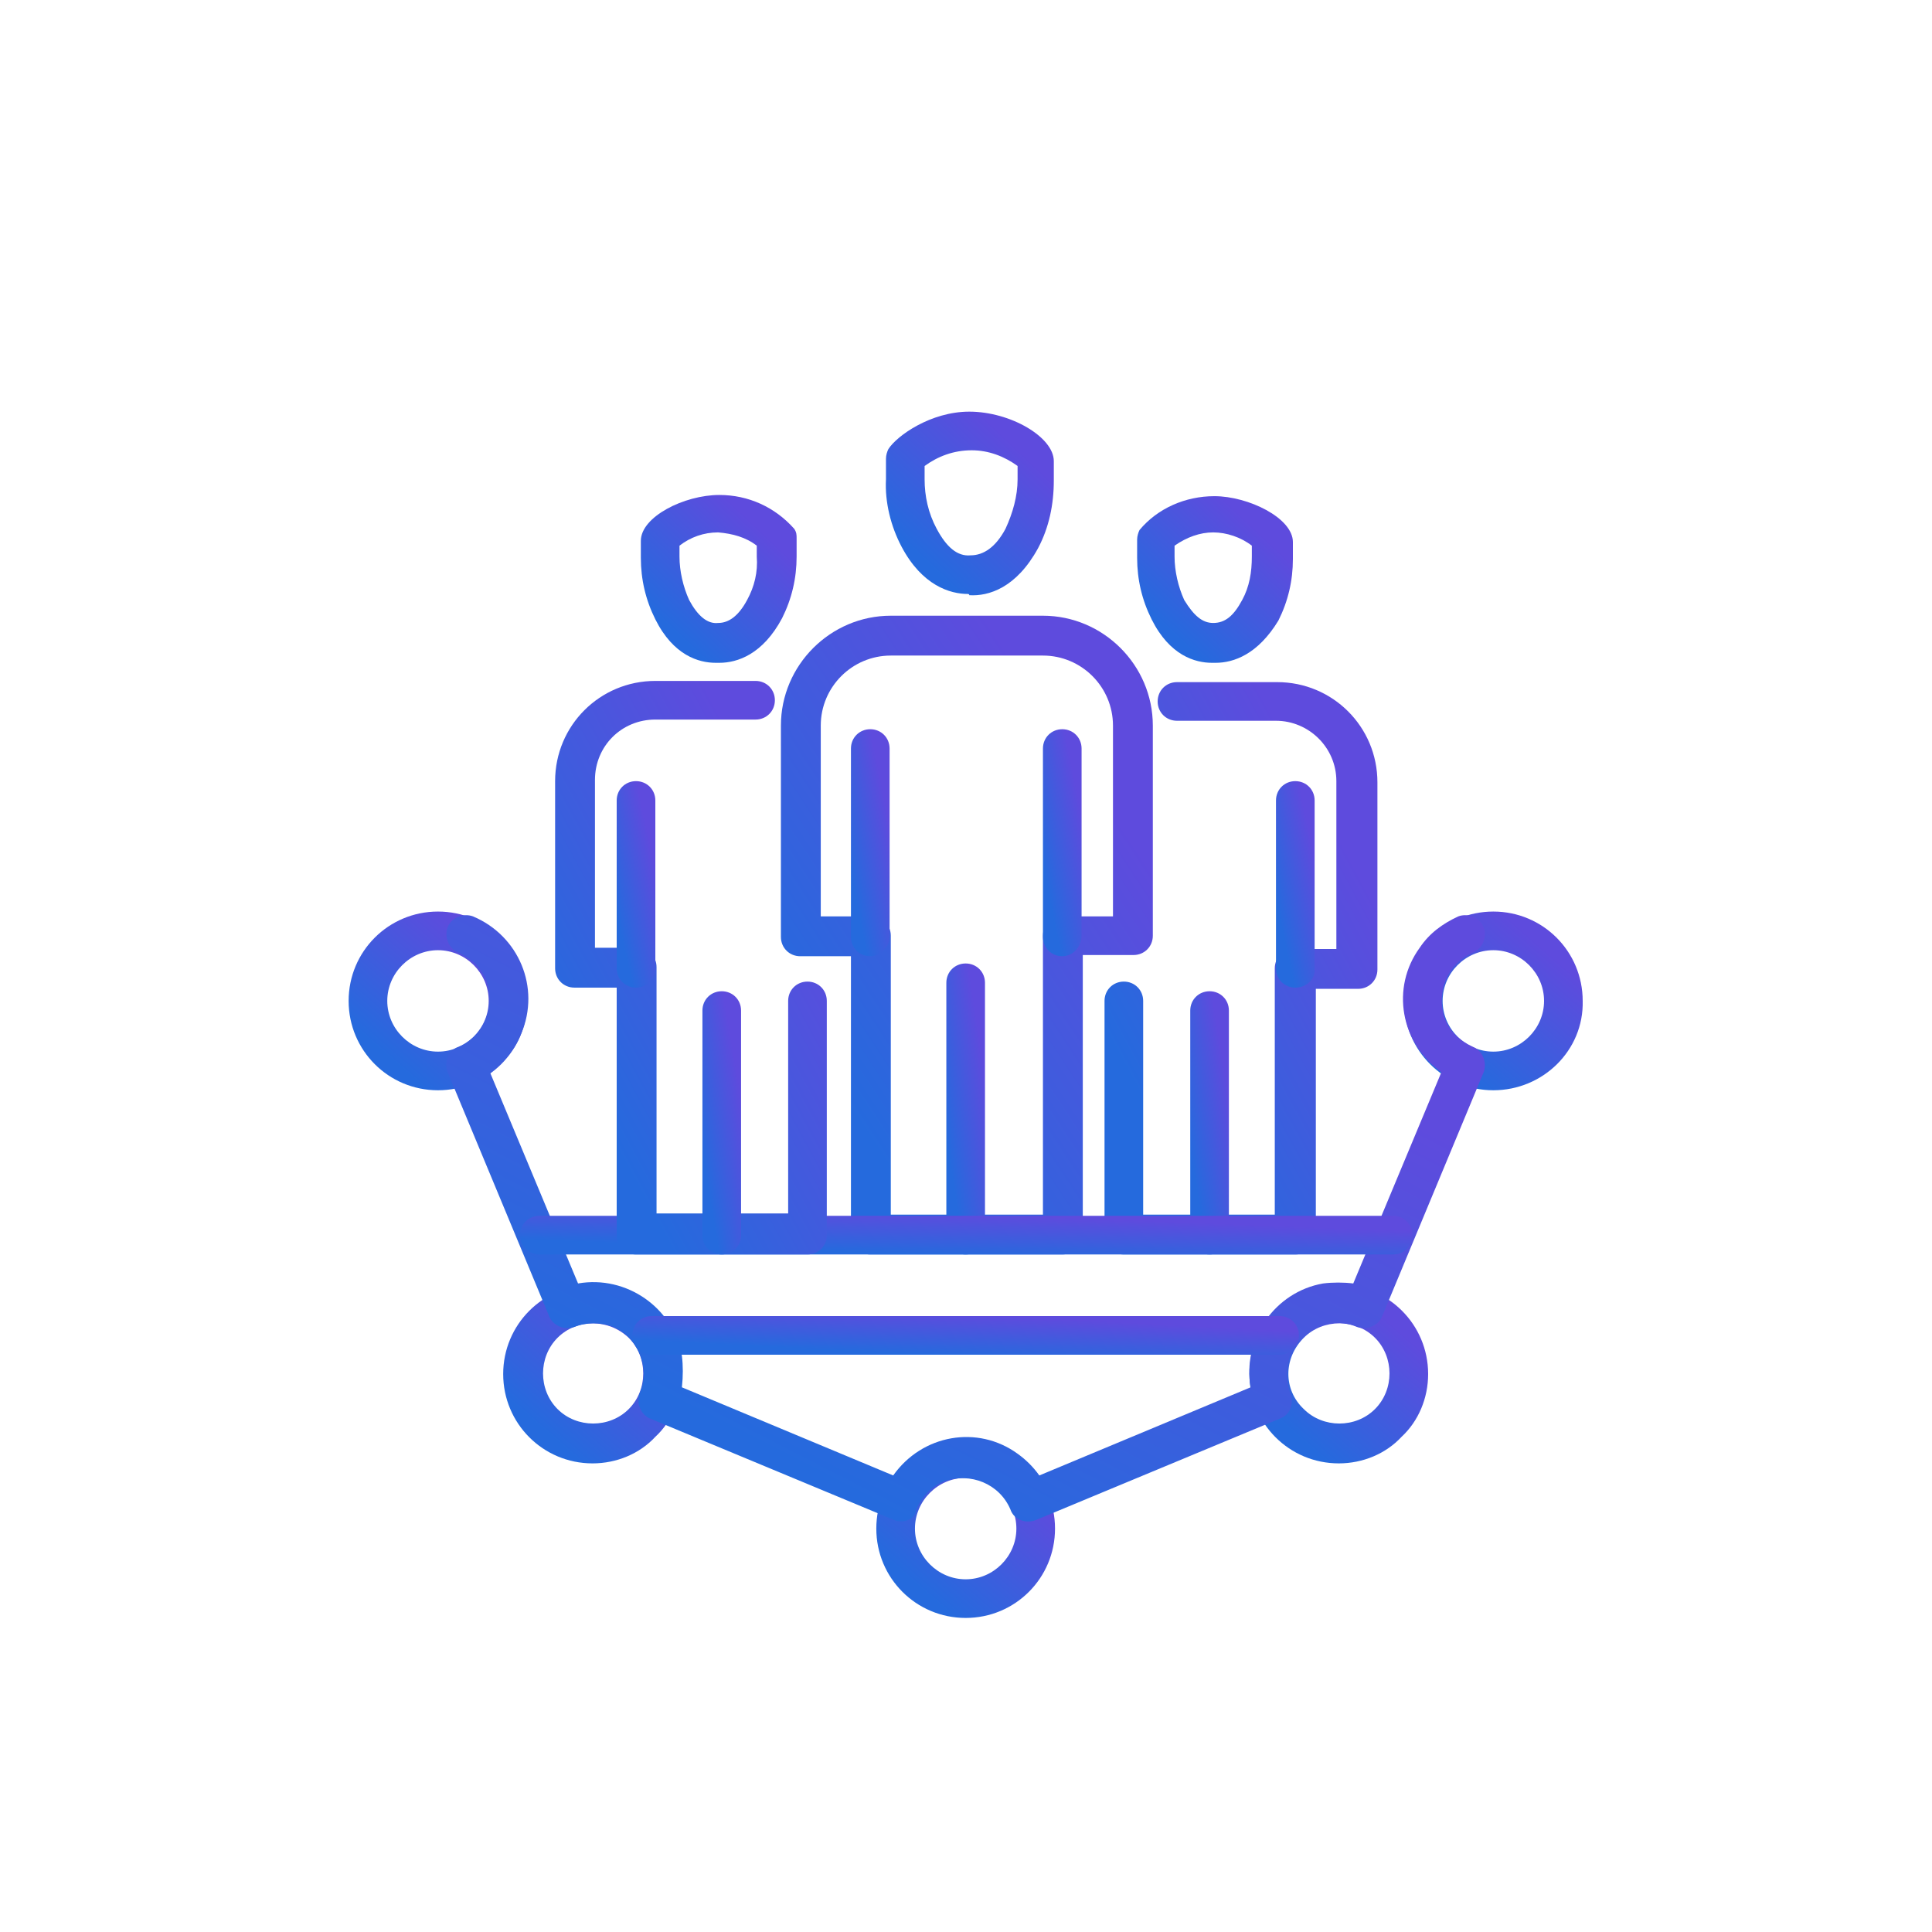<?xml version="1.0" encoding="utf-8"?>
<!-- Generator: Adobe Illustrator 24.2.1, SVG Export Plug-In . SVG Version: 6.00 Build 0)  -->
<svg version="1.1" id="Layer_1" xmlns="http://www.w3.org/2000/svg" xmlns:xlink="http://www.w3.org/1999/xlink" x="0px" y="0px"
	 viewBox="0 0 160 160" style="enable-background:new 0 0 160 160;" xml:space="preserve">
<style type="text/css">
	.st0{fill:url(#Path_358_1_);}
	.st1{fill:url(#Path_359_1_);}
	.st2{fill:url(#Path_360_1_);}
	.st3{fill:url(#Path_361_1_);}
	.st4{fill:url(#Path_362_1_);}
	.st5{fill:url(#Path_363_1_);}
	.st6{fill:url(#Path_364_1_);}
	.st7{fill:url(#Path_365_1_);}
	.st8{fill:url(#Path_366_1_);}
	.st9{fill:url(#Path_367_1_);}
	.st10{fill:url(#Path_368_1_);}
	.st11{fill:url(#Path_369_1_);}
	.st12{fill:url(#Path_370_1_);}
	.st13{fill:url(#Path_371_1_);}
	.st14{fill:url(#Path_372_1_);}
	.st15{fill:url(#Path_373_1_);}
	.st16{fill:url(#Path_374_1_);}
	.st17{fill:url(#Path_375_1_);}
	.st18{fill:url(#Path_376_1_);}
	.st19{fill:url(#Path_377_1_);}
	.st20{fill:url(#Path_378_1_);}
</style>
<g id="Group_4689" transform="translate(-73.528 -11.009)">
	
		<linearGradient id="Path_358_1_" gradientUnits="userSpaceOnUse" x1="-781.582" y1="614.402" x2="-782.122" y2="613.784" gradientTransform="matrix(14.848 0 0 -14.848 11806.09 9212.024)">
		<stop  offset="0" style="stop-color:#5E4BDD"/>
		<stop  offset="1" style="stop-color:#256ADD"/>
	</linearGradient>
	<path id="Path_358" class="st0" d="M197.2,101.3c-4.1,0-7.4-3.3-7.4-7.4c0-4.1,3.3-7.4,7.4-7.4s7.4,3.3,7.4,7.4c0,0,0,0,0,0
		C204.7,98,201.3,101.3,197.2,101.3z M197.2,89.7c-2.3,0-4.2,1.9-4.2,4.2c0,2.3,1.9,4.2,4.2,4.2s4.2-1.9,4.2-4.2
		C201.4,91.6,199.5,89.7,197.2,89.7z"/>
	
		<linearGradient id="Path_359_1_" gradientUnits="userSpaceOnUse" x1="-781.566" y1="614.391" x2="-782.106" y2="613.773" gradientTransform="matrix(14.838 0 0 -14.838 11785.242 9236.623)">
		<stop  offset="0" style="stop-color:#5E4BDD"/>
		<stop  offset="1" style="stop-color:#256ADD"/>
	</linearGradient>
	<path id="Path_359" class="st1" d="M184.4,132.2c-4.1,0-7.4-3.3-7.4-7.4s3.3-7.4,7.4-7.4c4.1,0,7.4,3.3,7.4,7.4
		c0,2-0.8,3.9-2.2,5.2C188.3,131.4,186.4,132.2,184.4,132.2z M181.5,127.7c1.6,1.6,4.3,1.6,5.9,0c1.6-1.6,1.6-4.3,0-5.9
		c-1.6-1.6-4.3-1.6-5.9,0C179.8,123.5,179.8,126.1,181.5,127.7L181.5,127.7z"/>
	
		<linearGradient id="Path_360_1_" gradientUnits="userSpaceOnUse" x1="-781.582" y1="614.402" x2="-782.122" y2="613.784" gradientTransform="matrix(14.848 0 0 -14.848 11762.382 9255.732)">
		<stop  offset="0" style="stop-color:#5E4BDD"/>
		<stop  offset="1" style="stop-color:#256ADD"/>
	</linearGradient>
	<path id="Path_360" class="st2" d="M153.5,145c-4.1,0-7.4-3.3-7.4-7.4c0-4.1,3.3-7.4,7.4-7.4c4.1,0,7.4,3.3,7.4,7.4
		C160.9,141.7,157.6,145,153.5,145z M153.5,133.4c-2.3,0-4.2,1.9-4.2,4.2c0,2.3,1.9,4.2,4.2,4.2s4.2-1.9,4.2-4.2
		C157.7,135.3,155.8,133.4,153.5,133.4L153.5,133.4z"/>
	
		<linearGradient id="Path_361_1_" gradientUnits="userSpaceOnUse" x1="-781.566" y1="614.391" x2="-782.106" y2="613.773" gradientTransform="matrix(14.838 0 0 -14.838 11723.433 9236.624)">
		<stop  offset="0" style="stop-color:#5E4BDD"/>
		<stop  offset="1" style="stop-color:#256ADD"/>
	</linearGradient>
	<path id="Path_361" class="st3" d="M122.6,132.2c-4.1,0-7.4-3.3-7.4-7.4c0-4.1,3.3-7.4,7.4-7.4c4.1,0,7.4,3.3,7.4,7.4
		c0,2-0.8,3.9-2.2,5.2C126.5,131.4,124.6,132.2,122.6,132.2z M119.7,121.8c-1.6,1.6-1.6,4.3,0,5.9c1.6,1.6,4.3,1.6,5.9,0
		s1.6-4.3,0-5.9c0,0,0,0,0,0C123.9,120.2,121.3,120.2,119.7,121.8z"/>
	
		<linearGradient id="Path_362_1_" gradientUnits="userSpaceOnUse" x1="-781.582" y1="614.402" x2="-782.122" y2="613.784" gradientTransform="matrix(14.848 0 0 -14.848 11718.676 9212.025)">
		<stop  offset="0" style="stop-color:#5E4BDD"/>
		<stop  offset="1" style="stop-color:#256ADD"/>
	</linearGradient>
	<path id="Path_362" class="st4" d="M109.8,101.3c-4.1,0-7.4-3.3-7.4-7.4c0-4.1,3.3-7.4,7.4-7.4s7.4,3.3,7.4,7.4
		C117.2,98,113.9,101.3,109.8,101.3z M109.8,89.7c-2.3,0-4.2,1.9-4.2,4.2c0,2.3,1.9,4.2,4.2,4.2s4.2-1.9,4.2-4.2
		C114,91.6,112.1,89.7,109.8,89.7z"/>
	
		<linearGradient id="Path_363_1_" gradientUnits="userSpaceOnUse" x1="-800.819" y1="626.734" x2="-801.359" y2="626.116" gradientTransform="matrix(86.223 0 0 -50.093 69217.625 31487.613)">
		<stop  offset="0" style="stop-color:#5E4BDD"/>
		<stop  offset="1" style="stop-color:#256ADD"/>
	</linearGradient>
	<path id="Path_363" class="st5" d="M148.2,137c-0.2,0-0.4,0-0.6-0.1l-20.2-8.4c-0.8-0.3-1.2-1.3-0.9-2.1c0.9-2.1-0.1-4.6-2.2-5.5
		c-1-0.4-2.2-0.4-3.2,0c-0.8,0.3-1.8-0.1-2.1-0.9l-8.4-20.2c-0.3-0.8,0-1.8,0.9-2.1c0,0,0,0,0,0c2.1-0.9,3.1-3.3,2.3-5.5
		c-0.4-1-1.2-1.8-2.3-2.3c-0.8-0.3-1.2-1.3-0.9-2.1c0.3-0.8,1.3-1.2,2.1-0.9c3.8,1.6,5.6,5.9,4,9.7c-0.5,1.3-1.4,2.4-2.6,3.2
		l7.3,17.5c4-0.7,7.9,2,8.6,6c0.1,0.8,0.1,1.7,0,2.6l17.5,7.3c2.4-3.4,7-4.2,10.3-1.8c0.7,0.5,1.3,1.1,1.8,1.8l17.5-7.3
		c-0.7-4,2-7.9,6-8.6c0.8-0.1,1.7-0.1,2.5,0l7.3-17.5c-3.4-2.4-4.2-7-1.8-10.3c0.8-1.2,1.9-2,3.2-2.6c0.8-0.3,1.8,0.1,2.1,0.9
		c0.3,0.8-0.1,1.8-0.9,2.1c-2.1,0.9-3.1,3.3-2.3,5.5c0.4,1,1.2,1.8,2.3,2.3c0.8,0.3,1.2,1.3,0.9,2.1c0,0,0,0,0,0l-8.4,20.2
		c-0.3,0.8-1.3,1.2-2.1,0.9c-2.1-0.9-4.6,0.1-5.5,2.3c-0.4,1-0.4,2.2,0,3.2c0.3,0.8,0,1.8-0.9,2.1c0,0,0,0,0,0l-20.2,8.4
		c-0.8,0.3-1.8,0-2.1-0.9c0,0,0,0,0,0c-0.9-2.1-3.3-3.1-5.5-2.3c-1,0.4-1.8,1.2-2.3,2.3C149.4,136.6,148.8,137,148.2,137z"/>
	
		<linearGradient id="Path_364_1_" gradientUnits="userSpaceOnUse" x1="-793.557" y1="626.944" x2="-794.097" y2="626.327" gradientTransform="matrix(30.721 0 0 -52.853 24539.703 33207.113)">
		<stop  offset="0" style="stop-color:#5E4BDD"/>
		<stop  offset="1" style="stop-color:#256ADD"/>
	</linearGradient>
	<path id="Path_364" class="st6" d="M161.5,114.9h-15.9c-0.9,0-1.6-0.7-1.6-1.6c0,0,0,0,0,0V90.2h-4.2c-0.9,0-1.6-0.7-1.6-1.6
		c0,0,0,0,0,0V71.1c0-5,4.1-9.1,9.1-9.1h12.6c5,0,9.1,4.1,9.1,9.1v17.4c0,0.9-0.7,1.6-1.6,1.6l0,0h-4.2v23.1
		C163.1,114.2,162.4,114.9,161.5,114.9C161.5,114.9,161.5,114.9,161.5,114.9z M147.2,111.6h12.7V88.5c0-0.9,0.7-1.6,1.6-1.6
		c0,0,0,0,0,0h4.2V71.1c0-3.2-2.6-5.8-5.8-5.8h-12.6c-3.2,0-5.8,2.6-5.8,5.8v15.8h4.2c0.9,0,1.6,0.7,1.6,1.6l0,0V111.6z"/>
	
		<linearGradient id="Path_365_1_" gradientUnits="userSpaceOnUse" x1="-698.827" y1="621.071" x2="-699.367" y2="620.452" gradientTransform="matrix(3.243 0 0 -24.066 2420.686 15041.936)">
		<stop  offset="0" style="stop-color:#5E4BDD"/>
		<stop  offset="1" style="stop-color:#256ADD"/>
	</linearGradient>
	<path id="Path_365" class="st7" d="M153.5,114.9c-0.9,0-1.6-0.7-1.6-1.6l0,0V92.4c0-0.9,0.7-1.6,1.6-1.6s1.6,0.7,1.6,1.6v20.8
		C155.2,114.2,154.4,114.9,153.5,114.9C153.5,114.9,153.5,114.9,153.5,114.9z"/>
	
		<linearGradient id="Path_366_1_" gradientUnits="userSpaceOnUse" x1="-698.827" y1="618.048" x2="-699.367" y2="617.43" gradientTransform="matrix(3.243 0 0 -18.78 2412.725 11682.32)">
		<stop  offset="0" style="stop-color:#5E4BDD"/>
		<stop  offset="1" style="stop-color:#256ADD"/>
	</linearGradient>
	<path id="Path_366" class="st8" d="M145.6,90.2c-0.9,0-1.6-0.7-1.6-1.6c0,0,0,0,0,0V73c0-0.9,0.7-1.6,1.6-1.6
		c0.9,0,1.6,0.7,1.6,1.6v15.5C147.2,89.4,146.5,90.2,145.6,90.2z"/>
	
		<linearGradient id="Path_367_1_" gradientUnits="userSpaceOnUse" x1="-698.893" y1="618.048" x2="-699.433" y2="617.431" gradientTransform="matrix(3.245 0 0 -18.782 2430.251 11682.954)">
		<stop  offset="0" style="stop-color:#5E4BDD"/>
		<stop  offset="1" style="stop-color:#256ADD"/>
	</linearGradient>
	<path id="Path_367" class="st9" d="M161.5,90.2c-0.9,0-1.6-0.7-1.6-1.6c0,0,0,0,0,0V73c0-0.9,0.7-1.6,1.6-1.6
		c0.9,0,1.6,0.7,1.6,1.6v15.5C163.1,89.4,162.4,90.2,161.5,90.2C161.5,90.2,161.5,90.2,161.5,90.2z"/>
	
		<linearGradient id="Path_368_1_" gradientUnits="userSpaceOnUse" x1="-780.254" y1="614.851" x2="-780.794" y2="614.233" gradientTransform="matrix(14.024 0 0 -15.216 11099.53 9403.158)">
		<stop  offset="0" style="stop-color:#5E4BDD"/>
		<stop  offset="1" style="stop-color:#256ADD"/>
	</linearGradient>
	<path id="Path_368" class="st10" d="M153.7,60.2c-1.5,0-3.8-0.7-5.5-3.9c-0.9-1.7-1.4-3.7-1.3-5.6v-1.7c0-0.3,0.1-0.6,0.2-0.8
		c0.7-1.1,3.5-3.1,6.7-3.1c3.4,0,7,2.1,7,4.1v1.6c0,2-0.4,3.9-1.3,5.6c-1.8,3.3-4.1,4-5.7,3.9C153.8,60.2,153.7,60.2,153.7,60.2z
		 M150.1,49.6v1.1c0,1.4,0.3,2.8,1,4.1c0.8,1.5,1.7,2.3,2.8,2.2c1.1,0,2.1-0.7,2.9-2.2c0.6-1.3,1-2.7,1-4.1v-1.1
		c-1.1-0.8-2.4-1.3-3.8-1.3C152.5,48.3,151.2,48.8,150.1,49.6L150.1,49.6z"/>
	
		<linearGradient id="Path_369_1_" gradientUnits="userSpaceOnUse" x1="-789.523" y1="626.379" x2="-790.063" y2="625.761" gradientTransform="matrix(22.599 0 0 -47.501 18024.514 29829.943)">
		<stop  offset="0" style="stop-color:#5E4BDD"/>
		<stop  offset="1" style="stop-color:#256ADD"/>
	</linearGradient>
	<path id="Path_369" class="st11" d="M180.8,114.9h-14.2c-0.9,0-1.6-0.7-1.6-1.6c0,0,0,0,0,0V93.9c0-0.9,0.7-1.6,1.6-1.6
		c0.9,0,1.6,0.7,1.6,1.6v17.7h10.9V91.2c0-0.9,0.7-1.6,1.6-1.6c0,0,0,0,0,0h3.5V75.7c0-2.8-2.3-5-5-5H171c-0.9,0-1.6-0.7-1.6-1.6
		s0.7-1.6,1.6-1.6h8.3c4.6,0,8.3,3.7,8.3,8.3v15.5c0,0.9-0.7,1.6-1.6,1.6l0,0h-3.5v20.4C182.5,114.2,181.7,114.9,180.8,114.9
		C180.8,114.9,180.8,114.9,180.8,114.9z"/>
	
		<linearGradient id="Path_370_1_" gradientUnits="userSpaceOnUse" x1="-698.795" y1="619.966" x2="-699.335" y2="619.348" gradientTransform="matrix(3.242 0 0 -21.821 2440.093 13625.844)">
		<stop  offset="0" style="stop-color:#5E4BDD"/>
		<stop  offset="1" style="stop-color:#256ADD"/>
	</linearGradient>
	<path id="Path_370" class="st12" d="M173.7,114.9c-0.9,0-1.6-0.7-1.6-1.6l0,0V94.7c0-0.9,0.7-1.6,1.6-1.6c0.9,0,1.6,0.7,1.6,1.6
		c0,0,0,0,0,0v18.6C175.4,114.2,174.6,114.9,173.7,114.9z"/>
	
		<linearGradient id="Path_371_1_" gradientUnits="userSpaceOnUse" x1="-698.893" y1="616.696" x2="-699.433" y2="616.077" gradientTransform="matrix(3.245 0 0 -17.101 2449.606 10624.89)">
		<stop  offset="0" style="stop-color:#5E4BDD"/>
		<stop  offset="1" style="stop-color:#256ADD"/>
	</linearGradient>
	<path id="Path_371" class="st13" d="M180.8,92.8c-0.9,0-1.6-0.7-1.6-1.6c0,0,0,0,0,0V77.3c0-0.9,0.7-1.6,1.6-1.6s1.6,0.7,1.6,1.6
		v13.9C182.5,92.1,181.7,92.8,180.8,92.8z"/>
	
		<linearGradient id="Path_372_1_" gradientUnits="userSpaceOnUse" x1="-778.043" y1="613.273" x2="-778.583" y2="612.655" gradientTransform="matrix(12.863 0 0 -13.924 10184.956 8593.54)">
		<stop  offset="0" style="stop-color:#5E4BDD"/>
		<stop  offset="1" style="stop-color:#256ADD"/>
	</linearGradient>
	<path id="Path_372" class="st14" d="M174.2,65.9h-0.3c-1.4,0-3.5-0.6-5-3.6c-0.8-1.6-1.2-3.3-1.2-5.1v-1.5c0-0.3,0.1-0.6,0.2-0.8
		c1.5-1.8,3.8-2.8,6.2-2.8c2.8,0,6.5,1.8,6.5,3.8v1.4c0,1.8-0.4,3.5-1.2,5.1C177.7,65.2,175.7,65.9,174.2,65.9z M174,62.6
		c1,0,1.7-0.6,2.4-1.9c0.6-1.1,0.8-2.3,0.8-3.6v-0.9c-0.9-0.7-2.1-1.1-3.2-1.1c-1.1,0-2.2,0.4-3.2,1.1v0.9c0,1.2,0.3,2.5,0.8,3.6
		C172.4,62,173.1,62.6,174,62.6L174,62.6z"/>
	
		<linearGradient id="Path_373_1_" gradientUnits="userSpaceOnUse" x1="-800.063" y1="552.102" x2="-800.603" y2="551.484" gradientTransform="matrix(73.933 0 0 -3.243 59324.156 1902.75)">
		<stop  offset="0" style="stop-color:#5E4BDD"/>
		<stop  offset="1" style="stop-color:#256ADD"/>
	</linearGradient>
	<path id="Path_373" class="st15" d="M188.9,114.9h-70.7c-0.9,0-1.6-0.7-1.6-1.6c0-0.9,0.7-1.6,1.6-1.6h70.7c0.9,0,1.6,0.7,1.6,1.6
		C190.5,114.2,189.8,114.9,188.9,114.9z"/>
	
		<linearGradient id="Path_374_1_" gradientUnits="userSpaceOnUse" x1="-789.485" y1="626.346" x2="-790.025" y2="625.727" gradientTransform="matrix(22.598 0 0 -47.498 17978.137 29828.053)">
		<stop  offset="0" style="stop-color:#5E4BDD"/>
		<stop  offset="1" style="stop-color:#256ADD"/>
	</linearGradient>
	<path id="Path_374" class="st16" d="M140.4,114.9h-14.2c-0.9,0-1.6-0.7-1.6-1.6c0,0,0,0,0,0V92.8h-3.5c-0.9,0-1.6-0.7-1.6-1.6l0,0
		V75.7c0-4.6,3.7-8.3,8.3-8.3h8.3c0.9,0,1.6,0.7,1.6,1.6s-0.7,1.6-1.6,1.6l0,0h-8.3c-2.8,0-5,2.2-5,5v13.9h3.5
		c0.9,0,1.6,0.7,1.6,1.6l0,0v20.4h10.9V93.9c0-0.9,0.7-1.6,1.6-1.6s1.6,0.7,1.6,1.6v19.4C142,114.2,141.3,114.9,140.4,114.9
		C140.4,114.9,140.4,114.9,140.4,114.9z"/>
	
		<linearGradient id="Path_375_1_" gradientUnits="userSpaceOnUse" x1="-698.795" y1="619.966" x2="-699.335" y2="619.348" gradientTransform="matrix(3.242 0 0 -21.821 2399.671 13625.844)">
		<stop  offset="0" style="stop-color:#5E4BDD"/>
		<stop  offset="1" style="stop-color:#256ADD"/>
	</linearGradient>
	<path id="Path_375" class="st17" d="M133.3,114.9c-0.9,0-1.6-0.7-1.6-1.6l0,0V94.7c0-0.9,0.7-1.6,1.6-1.6c0.9,0,1.6,0.7,1.6,1.6
		c0,0,0,0,0,0v18.6C134.9,114.2,134.2,114.9,133.3,114.9z"/>
	
		<linearGradient id="Path_376_1_" gradientUnits="userSpaceOnUse" x1="-698.827" y1="616.695" x2="-699.367" y2="616.077" gradientTransform="matrix(3.243 0 0 -17.099 2393.37 10624.257)">
		<stop  offset="0" style="stop-color:#5E4BDD"/>
		<stop  offset="1" style="stop-color:#256ADD"/>
	</linearGradient>
	<path id="Path_376" class="st18" d="M126.2,92.8c-0.9,0-1.6-0.7-1.6-1.6V77.3c0-0.9,0.7-1.6,1.6-1.6s1.6,0.7,1.6,1.6l0,0v13.9
		C127.8,92.1,127.1,92.8,126.2,92.8z"/>
	
		<linearGradient id="Path_377_1_" gradientUnits="userSpaceOnUse" x1="-778.041" y1="613.269" x2="-778.581" y2="612.651" gradientTransform="matrix(12.862 0 0 -13.921 10143.129 8591.647)">
		<stop  offset="0" style="stop-color:#5E4BDD"/>
		<stop  offset="1" style="stop-color:#256ADD"/>
	</linearGradient>
	<path id="Path_377" class="st19" d="M133.1,65.9h-0.3c-1.4,0-3.5-0.6-5-3.6c-0.8-1.6-1.2-3.3-1.2-5.1v-1.4c0-2,3.6-3.8,6.5-3.8
		c2.4,0,4.6,1,6.2,2.8c0.2,0.3,0.2,0.5,0.2,0.8v1.5c0,1.8-0.4,3.5-1.2,5.1C136.7,65.2,134.6,65.9,133.1,65.9z M133,62.6
		c0.9,0,1.7-0.6,2.4-1.9c0.6-1.1,0.9-2.3,0.8-3.6v-0.9c-0.9-0.7-2-1-3.2-1.1c-1.2,0-2.3,0.4-3.2,1.1v0.9c0,1.2,0.3,2.5,0.8,3.6
		C131.3,62,132.1,62.7,133,62.6z"/>
	
		<linearGradient id="Path_378_1_" gradientUnits="userSpaceOnUse" x1="-798.492" y1="552.151" x2="-799.033" y2="551.533" gradientTransform="matrix(55.251 0 0 -3.245 44285.598 1912.321)">
		<stop  offset="0" style="stop-color:#5E4BDD"/>
		<stop  offset="1" style="stop-color:#256ADD"/>
	</linearGradient>
	<path id="Path_378" class="st20" d="M179.5,123.2h-52c-0.9,0-1.6-0.7-1.6-1.6c0-0.9,0.7-1.6,1.6-1.6h52c0.9,0,1.6,0.7,1.6,1.6
		C181.1,122.5,180.4,123.2,179.5,123.2z"/>
</g>
</svg>
